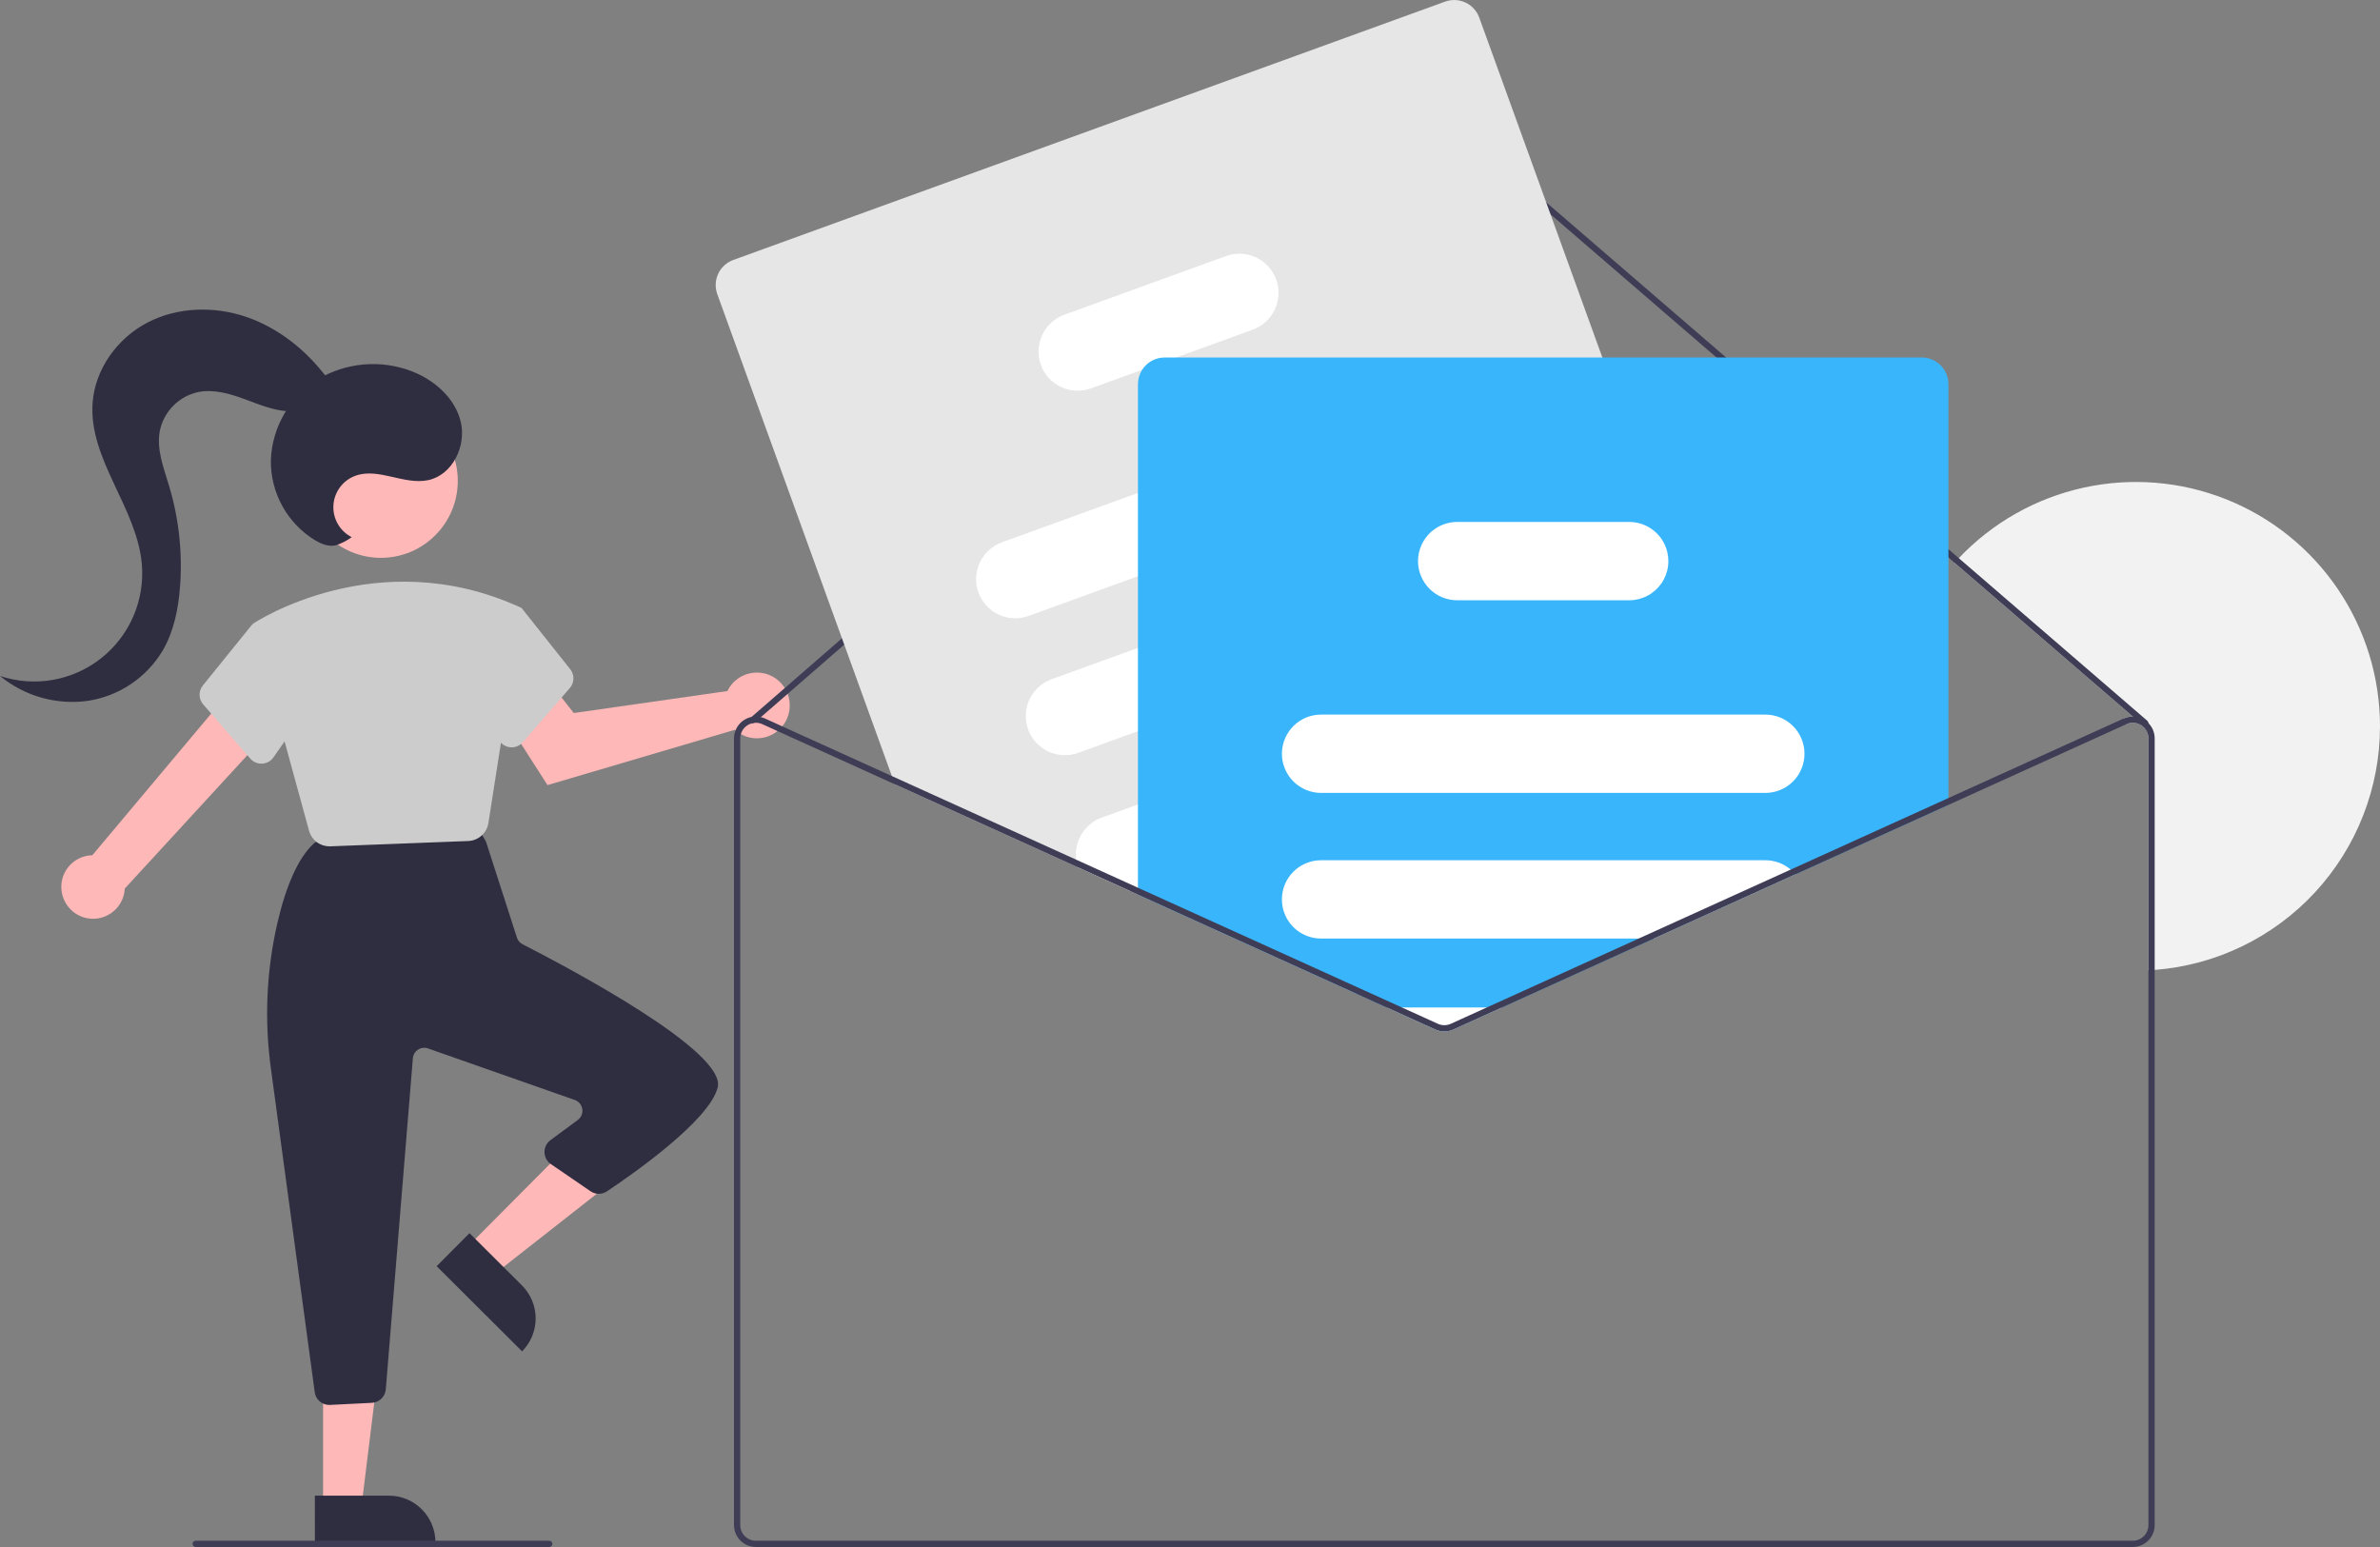 <svg width="500" height="325" viewBox="0 0 500 325" fill="none" xmlns="http://www.w3.org/2000/svg">
<rect x="0" y="0" width="500" height="325" fill="#808080" stroke="none"/>
<g clip-path="url(#clip0)">
<path d="M499.999 152.585C500 165.515 495.126 177.969 486.35 187.458C477.574 196.946 465.545 202.769 452.665 203.763C452.231 203.796 451.791 203.829 451.351 203.849V155.132C451.351 154.645 451.243 154.164 451.033 153.725C450.824 153.285 450.519 152.898 450.141 152.592C450.098 152.547 450.049 152.507 449.996 152.473C449.949 152.434 449.898 152.399 449.845 152.368C449.383 152.07 448.854 151.893 448.306 151.853C447.759 151.813 447.21 151.911 446.709 152.138L446.164 150.94C446.76 150.668 447.408 150.527 448.064 150.525L410.617 118.234C410.906 117.905 411.209 117.583 411.511 117.26C418.571 109.811 427.7 104.652 437.719 102.45C447.738 100.248 458.186 101.104 467.714 104.908C477.241 108.711 485.411 115.288 491.166 123.787C496.922 132.286 499.999 142.317 499.999 152.585Z" fill="#F2F2F2"/>
<path d="M13.002 187.585C12.816 186.633 12.841 185.651 13.075 184.71C13.308 183.768 13.746 182.889 14.355 182.134C14.965 181.38 15.733 180.769 16.605 180.343C17.476 179.918 18.43 179.689 19.399 179.673L48.958 144.451L56.338 153.896L26.213 186.676C26.132 188.308 25.456 189.853 24.314 191.019C23.171 192.186 21.64 192.892 20.011 193.004C18.383 193.116 16.77 192.627 15.478 191.628C14.187 190.629 13.306 189.191 13.002 187.585H13.002Z" fill="#FFB8B8"/>
<path d="M153.367 144.235C153.16 144.535 152.977 144.85 152.82 145.178L120.544 149.796L115.643 143.568L105.286 149.743L115.022 164.937L154.385 153.322C155.424 154.264 156.724 154.866 158.113 155.049C159.502 155.233 160.914 154.989 162.161 154.349C163.408 153.71 164.431 152.706 165.094 151.47C165.757 150.234 166.029 148.826 165.873 147.432C165.716 146.038 165.14 144.725 164.22 143.667C163.3 142.609 162.08 141.857 160.723 141.51C159.365 141.163 157.934 141.238 156.62 141.724C155.306 142.211 154.171 143.087 153.367 144.235Z" fill="#FFB8B8"/>
<path d="M98.235 261.916L103.947 267.609L128.6 248.267L120.171 239.865L98.235 261.916Z" fill="#FFB8B8"/>
<path d="M109.681 283.896L91.731 266.006L98.636 259.064L109.651 270.042C110.562 270.95 111.285 272.028 111.779 273.216C112.274 274.403 112.53 275.677 112.532 276.963C112.535 278.25 112.285 279.524 111.795 280.714C111.306 281.903 110.587 282.985 109.681 283.896L109.681 283.896Z" fill="#2F2E41"/>
<path d="M67.875 316.517H75.935L79.769 285.398H67.874L67.875 316.517Z" fill="#FFB8B8"/>
<path d="M91.48 324.008L66.149 324.009L66.148 314.212L81.692 314.212C82.977 314.212 84.25 314.465 85.438 314.957C86.625 315.45 87.704 316.171 88.613 317.081C89.522 317.99 90.243 319.07 90.734 320.259C91.226 321.447 91.479 322.721 91.48 324.008Z" fill="#2F2E41"/>
<path d="M66.123 292.483L56.943 224.711C55.506 214.468 55.952 204.05 58.258 193.968C60.142 185.866 62.687 180.254 65.823 177.288C66.318 176.823 66.951 176.534 67.626 176.464L97.938 173.303C98.521 173.243 99.11 173.351 99.635 173.614C100.16 173.876 100.6 174.283 100.903 174.786L101.899 176.448C102.02 176.65 102.118 176.865 102.19 177.089L108.598 196.976C108.694 197.276 108.848 197.555 109.052 197.795C109.257 198.035 109.506 198.232 109.787 198.375C119.877 203.532 152.653 220.939 150.777 228.449C149.015 235.505 132.515 246.947 127.5 250.285C126.989 250.627 126.387 250.807 125.773 250.803C125.159 250.798 124.56 250.609 124.055 250.259L115.73 244.558C115.323 244.279 114.989 243.908 114.756 243.474C114.522 243.04 114.396 242.556 114.387 242.063C114.379 241.57 114.488 241.082 114.706 240.64C114.925 240.198 115.245 239.815 115.642 239.523L121.383 235.288C121.734 235.029 122.008 234.679 122.175 234.275C122.343 233.872 122.397 233.43 122.332 232.998C122.268 232.566 122.086 232.16 121.808 231.823C121.53 231.487 121.166 231.232 120.754 231.088L89.922 220.259C89.576 220.137 89.206 220.096 88.842 220.14C88.478 220.184 88.128 220.31 87.821 220.51C87.513 220.71 87.255 220.978 87.067 221.294C86.879 221.609 86.766 221.963 86.736 222.329L81.051 291.879C80.988 292.625 80.658 293.322 80.121 293.843C79.584 294.364 78.877 294.672 78.13 294.711L69.334 295.152C69.281 295.154 69.228 295.156 69.175 295.156C68.428 295.159 67.706 294.889 67.144 294.396C66.582 293.904 66.219 293.224 66.123 292.483Z" fill="#2F2E41"/>
<path d="M80.025 117.191C88.942 117.191 96.172 109.955 96.172 101.028C96.172 92.102 88.942 84.865 80.025 84.865C71.107 84.865 63.878 92.102 63.878 101.028C63.878 109.955 71.107 117.191 80.025 117.191Z" fill="#FFB8B8"/>
<path d="M64.923 174.519L53.037 131.11L53.241 130.973C53.496 130.8 79.114 113.867 109.108 127.513L109.652 127.825L102.609 172.881C102.455 173.91 101.948 174.852 101.175 175.546C100.401 176.24 99.41 176.642 98.373 176.683L69.392 177.799C69.333 177.801 69.275 177.802 69.217 177.802C68.24 177.804 67.29 177.484 66.513 176.89C65.737 176.297 65.178 175.463 64.923 174.519Z" fill="#CCCCCC"/>
<path d="M52.584 159.371L42.685 147.977C42.209 147.429 41.94 146.731 41.927 146.005C41.914 145.278 42.158 144.571 42.615 144.007L52.963 131.211L60.907 133.38L65.119 148.135L57.44 159.116C57.172 159.501 56.819 159.82 56.409 160.048C55.999 160.275 55.542 160.406 55.074 160.429C55.018 160.432 54.963 160.433 54.908 160.433C54.467 160.434 54.032 160.339 53.63 160.156C53.229 159.973 52.872 159.705 52.584 159.371Z" fill="#CCCCCC"/>
<path d="M107.324 156.997C106.856 156.973 106.399 156.843 105.989 156.615C105.579 156.388 105.226 156.069 104.958 155.684L97.279 144.703L100.973 129.171L108.287 127.174L109.652 127.826L119.783 140.575C120.24 141.139 120.484 141.846 120.471 142.572C120.458 143.299 120.19 143.997 119.713 144.544L109.814 155.939C109.526 156.273 109.169 156.541 108.768 156.724C108.367 156.907 107.931 157.002 107.49 157.001C107.435 157.001 107.38 156.999 107.324 156.997Z" fill="#CCCCCC"/>
<path d="M451.351 151.908C451.357 152.072 451.301 152.232 451.193 152.355C451.08 152.488 450.919 152.57 450.745 152.584C450.571 152.597 450.399 152.541 450.266 152.428L448.064 150.526L410.618 118.235L305.589 27.652C304.99 27.138 304.227 26.857 303.438 26.858C302.649 26.859 301.887 27.143 301.29 27.658L159.853 150.658L158.578 151.763C158.529 151.806 158.473 151.842 158.413 151.868C158.308 151.915 158.192 151.933 158.078 151.921C157.914 151.904 157.762 151.826 157.651 151.704C157.593 151.639 157.55 151.564 157.522 151.482C157.494 151.4 157.482 151.314 157.488 151.228C157.493 151.141 157.516 151.057 157.554 150.98C157.592 150.902 157.645 150.833 157.71 150.776L157.887 150.618L300.428 26.665C301.266 25.944 302.333 25.547 303.437 25.545C304.541 25.543 305.609 25.935 306.45 26.651L411.512 117.261L451.121 151.428C451.19 151.488 451.246 151.561 451.286 151.644C451.325 151.726 451.348 151.816 451.351 151.908Z" fill="#3F3D56"/>
<path d="M371.495 171.342L369.766 166.578L363.809 150.126L350.977 114.702L336.632 75.106L310.763 3.686C310.255 2.293 309.216 1.159 307.874 0.531C306.532 -0.097 304.996 -0.167 303.603 0.337L154.035 54.621C152.643 55.129 151.509 56.168 150.882 57.511C150.255 58.855 150.185 60.392 150.689 61.787L187.366 163.037L187.99 164.768L226.488 182.233L237.31 187.142L239.065 187.938L284.88 208.727L286.655 208.082L316.706 197.178L362.035 180.726L368.142 178.508C369.534 178.001 370.669 176.962 371.298 175.619C371.926 174.275 371.997 172.738 371.495 171.342Z" fill="#E6E6E6"/>
<path d="M308.777 87.003C308.031 84.954 306.504 83.284 304.529 82.36C302.555 81.436 300.295 81.333 298.245 82.074L239.065 103.56L210.487 113.931C209.472 114.299 208.539 114.863 207.741 115.591C206.944 116.32 206.297 117.199 205.839 118.177C205.381 119.156 205.121 120.216 205.072 121.295C205.023 122.375 205.187 123.454 205.555 124.47C205.923 125.486 206.488 126.419 207.217 127.217C207.945 128.014 208.824 128.66 209.802 129.118C210.78 129.575 211.839 129.835 212.918 129.883C213.996 129.931 215.074 129.765 216.088 129.396L239.065 121.058L303.853 97.546C305.901 96.799 307.569 95.269 308.492 93.293C309.415 91.317 309.518 89.055 308.777 87.003Z" fill="white"/>
<path d="M319.197 115.775C318.451 113.725 316.923 112.055 314.949 111.131C312.975 110.207 310.715 110.104 308.665 110.846L298.64 114.485L239.065 136.109L220.907 142.696C218.859 143.441 217.191 144.969 216.268 146.945C215.346 148.921 215.245 151.182 215.987 153.233C216.729 155.283 218.254 156.954 220.227 157.88C222.2 158.805 224.459 158.909 226.508 158.167L239.065 153.607L314.273 126.31C314.444 126.251 314.608 126.179 314.773 126.106C316.682 125.268 318.202 123.734 319.023 121.815C319.845 119.897 319.907 117.737 319.197 115.775Z" fill="white"/>
<path d="M329.729 144.847C328.985 142.797 327.458 141.128 325.485 140.203C323.512 139.279 321.253 139.177 319.204 139.918L291.087 150.125L269.319 158.028L239.065 169.005L231.439 171.775C229.677 172.418 228.186 173.643 227.214 175.249C226.242 176.855 225.847 178.745 226.094 180.606C226.17 181.16 226.302 181.705 226.489 182.232L237.31 187.141L239.065 186.503H239.078L293.979 166.576L324.805 155.389C326.854 154.644 328.523 153.115 329.447 151.138C330.37 149.161 330.472 146.899 329.729 144.847H329.729Z" fill="white"/>
<path d="M268.11 58.72C267.364 56.67 265.836 55 263.862 54.076C261.888 53.152 259.628 53.05 257.578 53.791L223.59 66.123C221.542 66.868 219.874 68.396 218.951 70.372C218.028 72.348 217.927 74.609 218.67 76.66C219.412 78.71 220.937 80.381 222.91 81.307C224.883 82.232 227.142 82.336 229.191 81.594L239.946 77.692L247.066 75.106L263.186 69.256C265.233 68.51 266.902 66.982 267.825 65.007C268.748 63.032 268.851 60.771 268.11 58.72Z" fill="white"/>
<path d="M403.747 75.106H244.652C243.714 75.106 242.791 75.344 241.969 75.796C241.146 76.248 240.45 76.9 239.946 77.692C239.369 78.588 239.063 79.633 239.064 80.699V187.938L284.88 208.726L291.336 211.654L301.532 216.281C302.129 216.551 302.777 216.69 303.432 216.69C304.087 216.69 304.735 216.551 305.332 216.281L315.529 211.654L347.44 197.177L377.181 183.68L409.335 169.097V80.699C409.334 79.216 408.745 77.794 407.697 76.745C406.65 75.696 405.229 75.106 403.747 75.106Z" fill="#39B6FB"/>
<path d="M370.877 150.125H277.524C275.401 150.126 273.361 150.95 271.832 152.423C270.302 153.896 269.402 155.905 269.319 158.028C269.308 158.136 269.304 158.243 269.306 158.351C269.309 160.532 270.176 162.622 271.717 164.164C273.257 165.706 275.345 166.574 277.524 166.577H370.877C373.056 166.577 375.147 165.71 376.688 164.167C378.229 162.625 379.095 160.532 379.095 158.351C379.095 156.169 378.229 154.077 376.688 152.534C375.147 150.992 373.056 150.125 370.877 150.125Z" fill="white"/>
<path d="M376.195 182.686C374.713 181.417 372.826 180.721 370.876 180.725H277.523C275.344 180.725 273.254 181.591 271.713 183.134C270.171 184.677 269.306 186.769 269.306 188.95C269.306 191.132 270.171 193.224 271.713 194.767C273.254 196.31 275.344 197.176 277.523 197.176H347.44L377.181 183.679C376.881 183.321 376.551 182.988 376.195 182.686Z" fill="white"/>
<path d="M291.336 211.654L301.532 216.281C302.129 216.551 302.777 216.69 303.432 216.69C304.088 216.69 304.735 216.551 305.332 216.281L315.529 211.654H291.336Z" fill="white"/>
<path d="M349.997 115.057C349.418 113.473 348.368 112.106 346.987 111.14C345.607 110.173 343.963 109.655 342.279 109.654H306.121C304.542 109.656 302.998 110.112 301.671 110.968C300.344 111.825 299.292 113.046 298.64 114.485C298.153 115.55 297.902 116.708 297.903 117.88C297.906 120.061 298.773 122.151 300.314 123.693C301.854 125.235 303.942 126.103 306.121 126.106H342.279C343.601 126.106 344.903 125.787 346.076 125.176C347.248 124.564 348.256 123.679 349.014 122.594C349.771 121.51 350.256 120.258 350.427 118.946C350.599 117.634 350.451 116.3 349.997 115.057Z" fill="white"/>
<path d="M344.251 197.178L312.34 211.655L304.787 215.084C304.361 215.276 303.9 215.375 303.433 215.375C302.966 215.375 302.504 215.276 302.078 215.084L294.525 211.655H291.336L301.533 216.281C302.13 216.551 302.777 216.691 303.433 216.691C304.088 216.691 304.736 216.551 305.333 216.281L315.529 211.655L347.44 197.178H344.251ZM344.251 197.178L312.34 211.655L304.787 215.084C304.361 215.276 303.9 215.375 303.433 215.375C302.966 215.375 302.504 215.276 302.078 215.084L294.525 211.655H291.336L301.533 216.281C302.13 216.551 302.777 216.691 303.433 216.691C304.088 216.691 304.736 216.551 305.333 216.281L315.529 211.655L347.44 197.178H344.251ZM344.251 197.178L312.34 211.655L304.787 215.084C304.361 215.276 303.9 215.375 303.433 215.375C302.966 215.375 302.504 215.276 302.078 215.084L294.525 211.655H291.336L301.533 216.281C302.13 216.551 302.777 216.691 303.433 216.691C304.088 216.691 304.736 216.551 305.333 216.281L315.529 211.655L347.44 197.178H344.251ZM451.351 151.909C451.109 151.668 450.842 151.452 450.556 151.264C449.91 150.845 449.169 150.596 448.401 150.54C447.634 150.483 446.864 150.622 446.164 150.942L376.196 182.687L344.251 197.178L312.34 211.655L304.787 215.084C304.361 215.276 303.9 215.375 303.433 215.375C302.966 215.375 302.504 215.276 302.078 215.084L294.525 211.655L286.655 208.082L239.078 186.504L239.065 186.497L226.094 180.608L187.366 163.037L160.701 150.942C160.43 150.816 160.145 150.721 159.853 150.659C159.209 150.498 158.537 150.484 157.887 150.62C156.848 150.833 155.913 151.398 155.241 152.22C154.569 153.043 154.201 154.072 154.199 155.134V320.394C154.201 321.616 154.686 322.787 155.549 323.65C156.411 324.514 157.581 324.999 158.801 325.001H448.064C449.284 324.999 450.454 324.514 451.317 323.65C452.179 322.787 452.665 321.616 452.666 320.394V155.134C452.668 153.928 452.196 152.769 451.351 151.909V151.909ZM451.351 320.394C451.351 321.267 451.004 322.104 450.388 322.721C449.772 323.338 448.936 323.684 448.064 323.685H158.801C157.929 323.684 157.094 323.338 156.477 322.721C155.861 322.104 155.514 321.267 155.514 320.394V155.134C155.514 154.584 155.652 154.043 155.915 153.56C156.178 153.077 156.558 152.668 157.02 152.37C157.344 152.162 157.702 152.01 158.078 151.922C158.189 151.899 158.301 151.881 158.413 151.87C158.542 151.851 158.671 151.842 158.801 151.844C159.268 151.844 159.73 151.945 160.155 152.14L187.99 164.768L226.489 182.233L237.31 187.142L239.065 187.939L284.88 208.727L291.336 211.655L301.533 216.281C302.13 216.551 302.777 216.691 303.433 216.691C304.088 216.691 304.736 216.551 305.333 216.281L315.529 211.655L347.44 197.178L377.182 183.681L446.71 152.14C447.21 151.913 447.759 151.815 448.307 151.855C448.855 151.895 449.384 152.072 449.846 152.37C449.899 152.401 449.949 152.436 449.997 152.475C450.049 152.509 450.098 152.549 450.142 152.594C450.52 152.9 450.825 153.287 451.034 153.727C451.243 154.166 451.352 154.647 451.351 155.134L451.351 320.394ZM344.251 197.178L312.34 211.655L304.787 215.084C304.361 215.276 303.9 215.375 303.433 215.375C302.966 215.375 302.504 215.276 302.078 215.084L294.525 211.655H291.336L301.533 216.281C302.13 216.551 302.777 216.691 303.433 216.691C304.088 216.691 304.736 216.551 305.333 216.281L315.529 211.655L347.44 197.178H344.251ZM344.251 197.178L312.34 211.655L304.787 215.084C304.361 215.276 303.9 215.375 303.433 215.375C302.966 215.375 302.504 215.276 302.078 215.084L294.525 211.655H291.336L301.533 216.281C302.13 216.551 302.777 216.691 303.433 216.691C304.088 216.691 304.736 216.551 305.333 216.281L315.529 211.655L347.44 197.178H344.251ZM237.31 187.142L239.065 187.939V186.504L237.31 187.142ZM344.251 197.178L312.34 211.655L304.787 215.084C304.361 215.276 303.9 215.375 303.433 215.375C302.966 215.375 302.504 215.276 302.078 215.084L294.525 211.655H291.336L301.533 216.281C302.13 216.551 302.777 216.691 303.433 216.691C304.088 216.691 304.736 216.551 305.333 216.281L315.529 211.655L347.44 197.178H344.251Z" fill="#3F3D56"/>
<path d="M115.394 325H41.106C40.931 325 40.764 324.93 40.641 324.807C40.517 324.684 40.448 324.516 40.448 324.342C40.448 324.167 40.517 324 40.641 323.876C40.764 323.753 40.931 323.684 41.106 323.684H115.394C115.568 323.684 115.735 323.753 115.859 323.876C115.982 324 116.051 324.167 116.051 324.342C116.051 324.516 115.982 324.684 115.859 324.807C115.735 324.93 115.568 325 115.394 325Z" fill="#3F3D56"/>
<path d="M73.885 112.849C72.672 112.233 71.664 111.278 70.982 110.101C70.3 108.923 69.974 107.572 70.042 106.212C70.111 104.853 70.572 103.542 71.37 102.439C72.167 101.337 73.267 100.489 74.536 99.999C79.408 98.117 84.871 101.958 89.978 100.866C95.069 99.777 98.013 93.685 96.798 88.619C95.583 83.552 91.161 79.736 86.284 77.913C83.099 76.726 79.688 76.27 76.304 76.581C72.919 76.892 69.648 77.96 66.732 79.707C63.846 81.505 61.442 83.982 59.73 86.922C58.017 89.862 57.048 93.176 56.907 96.576C56.841 99.979 57.671 103.339 59.315 106.319C60.959 109.298 63.358 111.792 66.271 113.548C67.569 114.297 69.08 114.898 70.54 114.561C71.739 114.171 72.868 113.593 73.885 112.849Z" fill="#2F2E41"/>
<path d="M68.653 79.314C64.356 73.61 58.556 68.924 51.807 66.6C45.059 64.277 37.346 64.463 31.008 67.747C24.669 71.03 19.942 77.551 19.449 84.678C18.628 96.539 28.753 106.622 29.792 118.466C30.121 122.221 29.513 125.998 28.021 129.458C26.529 132.918 24.2 135.953 21.245 138.288C18.29 140.623 14.801 142.185 11.092 142.835C7.383 143.484 3.572 143.2 0 142.008C2.544 144.104 5.493 145.651 8.663 146.551C11.833 147.452 15.154 147.686 18.419 147.24C21.678 146.75 24.788 145.541 27.522 143.699C30.256 141.857 32.547 139.43 34.228 136.592C36.507 132.629 37.442 128.025 37.806 123.467C38.377 116.259 37.604 109.008 35.526 102.084C34.39 98.306 32.85 94.418 33.57 90.539C33.981 88.521 34.975 86.669 36.428 85.212C37.882 83.755 39.731 82.757 41.746 82.344C45.002 81.733 48.331 82.728 51.441 83.873C54.55 85.017 57.685 86.342 60.997 86.418C64.309 86.494 67.917 84.976 69.197 81.918L68.653 79.314Z" fill="#2F2E41"/>
</g>
<defs>
<clipPath id="clip0">
<rect width="500" height="325" fill="white"/>
</clipPath>
</defs>
</svg>
